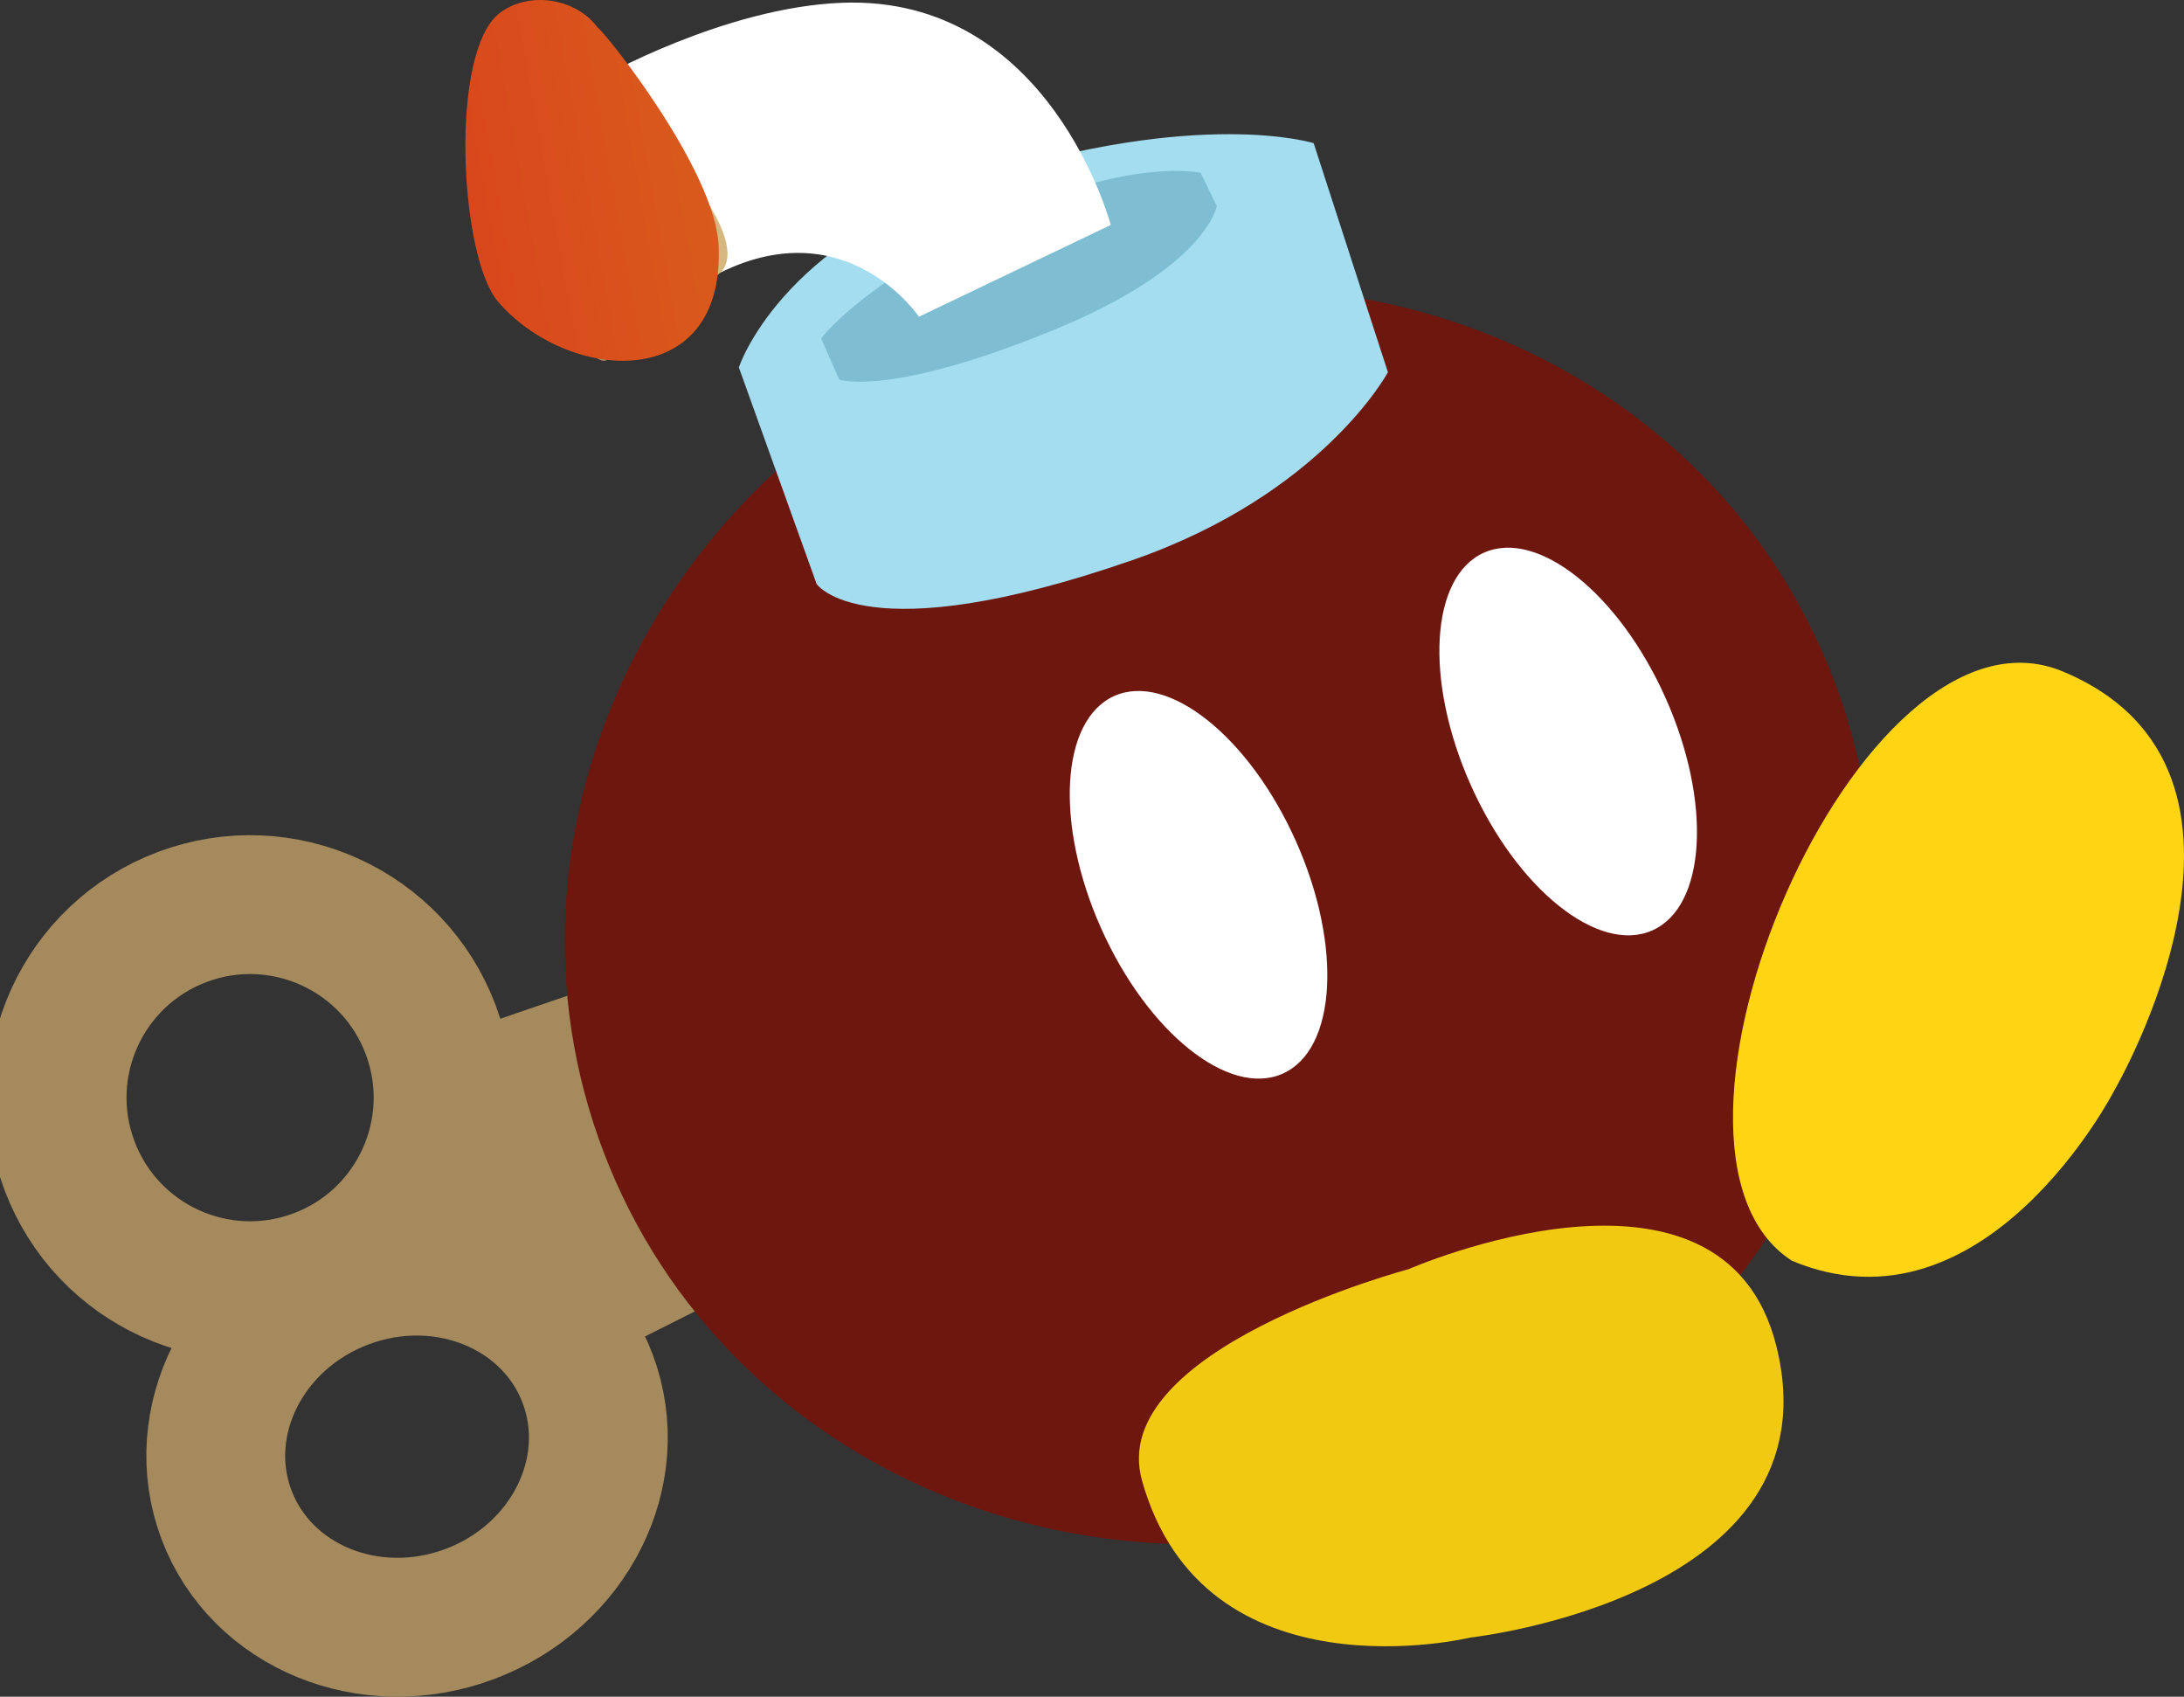 <svg version="1.1" xmlns="http://www.w3.org/2000/svg" xmlns:xlink="http://www.w3.org/1999/xlink" width="117.982" height="91.633" viewBox="0,0,117.982,91.633"><rect x="0" y="0" width="117.982" height="91.633" fill="#333333" stroke="none"/><defs><linearGradient x1="196.003" y1="150.37" x2="208.836" y2="148.074" gradientUnits="userSpaceOnUse" id="color-1"><stop offset="0" stop-color="#d9471c"/><stop offset="1" stop-color="#d95a1c"/></linearGradient></defs><g transform="translate(-170.762,-139.503)"><g data-paper-data="{&quot;isPaintingLayer&quot;:true}" fill-rule="nonzero" stroke-linecap="butt" stroke-linejoin="miter" stroke-miterlimit="10" stroke-dasharray="" stroke-dashoffset="0" style="mix-blend-mode: normal"><g data-paper-data="{&quot;index&quot;:null}"><path d="M201.212,213.893l-8.204,-17.736l9.121,-3.123l8.651,16.041z" fill="#a48a5c" stroke="none" stroke-width="0"/><g fill="none" stroke="#a48a5c" stroke-width="7.5"><path d="M187.931,208.544c-5.391,2.02 -11.398,-0.712 -13.419,-6.102c-2.02,-5.391 0.712,-11.398 6.102,-13.419c5.391,-2.02 11.398,0.712 13.419,6.102c2.02,5.391 -0.712,11.398 -6.102,13.419z"/><path d="M196.139,226.67c-5.391,2.02 -11.277,-0.388 -13.148,-5.379c-1.871,-4.991 0.982,-10.675 6.373,-12.696c5.391,-2.02 11.277,0.388 13.148,5.379c1.871,4.991 -0.982,10.675 -6.373,12.696z"/></g></g><path d="M248.583,220.407c-18.353,7.038 -38.594,-1.326 -45.211,-18.681c-6.616,-17.355 2.899,-37.13 21.252,-44.168c18.353,-7.038 38.594,1.326 45.211,18.681c6.616,17.355 -2.899,37.13 -21.252,44.168z" data-paper-data="{&quot;index&quot;:null}" fill="#6e170f" stroke="#303546" stroke-width="0"/><path d="M284.968,198.415c0,0 -6.96,13.533 -17.397,9.181c-9.296,-5.953 3.599,-36.438 14.633,-31.827c12.878,5.382 2.763,22.646 2.763,22.646z" data-paper-data="{&quot;index&quot;:null}" fill="#ffd412" stroke="none" stroke-width="0"/><g data-paper-data="{&quot;index&quot;:null}" stroke="none" stroke-width="0"><g><path d="M203.549,158.938c-1.202,0.942 -8.277,-10.953 -7.227,-11.601c3.667,-2.262 6.895,-3.617 6.895,-3.617c0,0 8.784,7.97 6.592,10.418c-1.086,0.743 -3.87,2.928 -6.26,4.8z" data-paper-data="{&quot;index&quot;:null}" fill="#a48a5c"/><path d="M207.383,155.947c-1.18,0.909 -8.589,-10.06 -7.545,-10.605c1.99,-1.039 3.378,-1.622 3.378,-1.622c0,0 8.784,7.97 6.592,10.418c-0.508,0.348 -1.388,1.011 -2.425,1.81z" data-paper-data="{&quot;index&quot;:null}" fill="#d6b780"/></g><path d="M231.933,169.754c-14.516,5.039 -17.056,1.289 -17.056,1.289l-4.201,-11.697c0,0 2.196,-6.813 12.91,-10.214c12.042,-3.823 18.141,-1.897 18.141,-1.897l4.012,12.371c0,0 -3.524,6.578 -13.805,10.148z" fill="#a4ddf0"/><path d="M236.493,150.627c0,0 -0.505,3.301 -8.853,6.715c-8.879,3.632 -11.545,2.658 -11.545,2.658l-0.97,-2.217c0,0 2.089,-2.924 9.423,-6.409c7.194,-3.418 11.07,-2.541 11.07,-2.541z" fill="#7ebdd2"/><path d="M220.404,156.609c0,0 -3.86,-5.747 -10.692,-2.4c2.192,-2.448 -6.604,-10.453 -6.604,-10.453c0,0 6.767,-3.86 13.142,-4.103c11.245,-0.428 14.515,12 14.515,12z" fill="#ffffff"/></g><g data-paper-data="{&quot;index&quot;:null}" fill="#ffffff" stroke="none" stroke-width="0"><path d="M250.213,181.898c-2.513,-5.632 -2.193,-11.25 0.714,-12.547c2.907,-1.297 7.301,2.218 9.813,7.85c2.513,5.632 2.193,11.25 -0.714,12.547c-2.907,1.297 -7.301,-2.218 -9.813,-7.85z"/><path d="M230.245,189.636c-2.513,-5.632 -2.193,-11.25 0.714,-12.547c2.907,-1.297 7.301,2.218 9.813,7.85c2.513,5.632 2.193,11.25 -0.714,12.547c-2.907,1.297 -7.301,-2.218 -9.813,-7.85z"/></g><path d="M209.583,152.77c0.357,8.043 -8.141,7.41 -11.916,3.028c-2.078,-2.411 -2.652,-13.549 0.106,-15.605c1.624,-1.211 4.117,-0.752 5.251,0.769c0.615,0.497 6.382,7.798 6.56,11.808z" fill="url(#color-1)" stroke="none" stroke-width="0.5"/><path d="M232.453,219.457c-1.975,-7.069 14.394,-11.408 14.394,-11.408c0,0 16.994,-7.447 19.878,4.159c3.366,13.546 -16.524,15.731 -16.524,15.731c0,0 -14.404,3.488 -17.748,-8.482z" data-paper-data="{&quot;index&quot;:null}" fill="#f2c911" stroke="none" stroke-width="0"/></g></g></svg>
